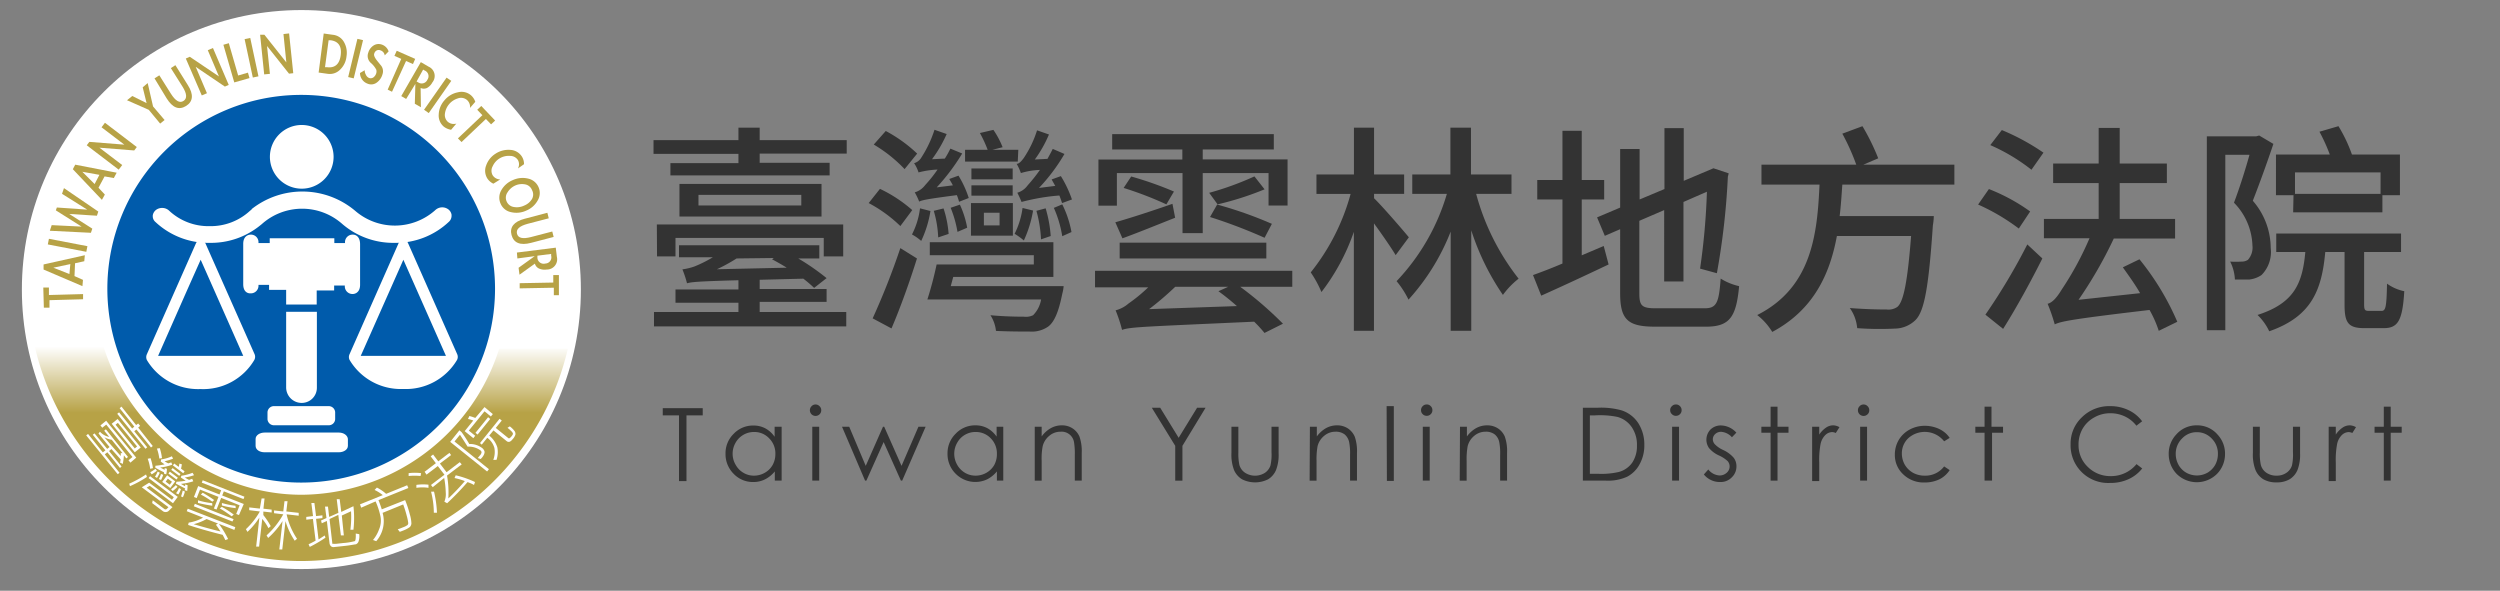 <svg id="圖層_1" data-name="圖層 1" xmlns="http://www.w3.org/2000/svg" xmlns:xlink="http://www.w3.org/1999/xlink" viewBox="0 0 270.84 64"><rect x="0" y="0" width="270.84" height="64" fill="#808080" stroke="none"/><defs><style>.cls-1{fill:#333;}.cls-2{fill:#fff;}.cls-3{fill:url(#linear-gradient);}.cls-4{fill:#005bab;}.cls-5{fill:#b7a246;}</style><linearGradient id="linear-gradient" x1="32.65" y1="60.77" x2="32.65" y2="37.52" gradientUnits="userSpaceOnUse"><stop offset="0.69" stop-color="#b7a246"/><stop offset="1" stop-color="#fff"/></linearGradient></defs><path class="cls-1" d="M91.73,15.18v1.46H82.3v1h7.58V19H72.63V17.67H80v-1H70.8V15.18H80V13.83H82.3v1.35ZM82.3,33.8h9.38v1.56H70.85V33.8H80v-1H73.18V31.36H80v-1c-4.39.12-5.09.19-5.57.33a12.07,12.07,0,0,0-.5-1.51,6.35,6.35,0,0,0,1.3-.31,13.8,13.8,0,0,0,2-1H73.56v-1.3h15.2V28H86.48a25.34,25.34,0,0,1,3.07,2.13L88.2,31.19a14.12,14.12,0,0,0-1.17-1l-4.73.12v1h7.25v1.39H82.3ZM71.16,24.32H91.35v3.46H89.24v-2H73.18v2h-2ZM89,19.93v3.53H73.61V19.93Zm-2.19,1.18H75.67v1.15H86.81ZM79.8,28a18.73,18.73,0,0,1-2.13,1.17L85.23,29c-.53-.33-1.08-.64-1.59-.91l.19-.14Z"/><path class="cls-1" d="M97.54,24.49A15,15,0,0,0,94.11,22l1.22-1.54a15,15,0,0,1,3.5,2.3Zm-3,10a79.8,79.8,0,0,0,3-7.61L99.34,28c-.77,2.47-1.8,5.35-2.76,7.58ZM98,18.32a15.3,15.3,0,0,0-3.34-2.66l1.3-1.47a15.51,15.51,0,0,1,3.4,2.45Zm2.8,4.54a11.76,11.76,0,0,1-1,3.24,5.4,5.4,0,0,0-1-.7,8.43,8.43,0,0,0,.87-2.83Zm3.1-1a4.67,4.67,0,0,0-.24-.72c-3.14.41-3.74.53-4.08.7a7.09,7.09,0,0,0-.48-1,2.17,2.17,0,0,0,1.13-.79,14.6,14.6,0,0,0,1.34-1.68,9.6,9.6,0,0,0-2.06.31,3.86,3.86,0,0,0-.48-1,1.35,1.35,0,0,0,.79-.62,12.62,12.62,0,0,0,1.42-3l1.32.46a14.22,14.22,0,0,1-1.59,2.73l1.39-.07a9.71,9.71,0,0,0,.6-1.08l1.28.53a22.73,22.73,0,0,1-2.76,3.67l1.75-.22c-.12-.24-.27-.48-.39-.69l1-.36a11.06,11.06,0,0,1,1.11,2.42ZM115.23,31a4.35,4.35,0,0,1-.15.84c-.4,2-.88,3.05-1.51,3.53a3.11,3.11,0,0,1-2,.55c-.72,0-2.18,0-3.67-.07a3.91,3.91,0,0,0-.6-1.7c1.46.14,3,.16,3.62.16a1.8,1.8,0,0,0,1-.16,3.14,3.14,0,0,0,.87-1.71H100.47a39,39,0,0,0,1-3.79H112v-1H100.73V26.24h13.39V30H103.27L103,31Zm-13.59-5.28a11.7,11.7,0,0,0-.48-2.88l1.06-.26a11.41,11.41,0,0,1,.55,2.76Zm2.09-.6a12.35,12.35,0,0,0-.74-2.61l1-.34a10.2,10.2,0,0,1,.79,2.5Zm6.53-7.61h-5.71V16.23H107a13.9,13.9,0,0,0-.84-1.82l1.46-.34a9.39,9.39,0,0,1,1,1.88l-1.11.28h2.81ZM105.19,22h4.54v3.53h-4.54Zm4.52-2.57h-4.47V18.25h4.47Zm-4.47.65h4.47v1.12h-4.47Zm1.35,4.34h1.7V23.05h-1.7Zm5.33-1.61a12.61,12.61,0,0,1-1,3.24,7.23,7.23,0,0,0-1-.72,8.9,8.9,0,0,0,.86-2.8Zm3.14-.81c-.07-.22-.17-.51-.29-.82a22.52,22.52,0,0,0-4.1.7c-.07-.19-.32-.75-.46-1a2.11,2.11,0,0,0,1.13-.81,17,17,0,0,0,1.32-1.66,7.93,7.93,0,0,0-2.06.34,5.74,5.74,0,0,0-.46-1c.26,0,.5-.27.77-.63a11.58,11.58,0,0,0,1.44-3l1.29.45a13.54,13.54,0,0,1-1.53,2.71l1.37-.07c.19-.36.4-.72.57-1.08l1.27.55a19.88,19.88,0,0,1-2.76,3.68l1.76-.22-.39-.7,1-.36a12.37,12.37,0,0,1,1.2,2.53Zm-2.28,3.93a13.79,13.79,0,0,0-.5-3.09l1-.27a13.82,13.82,0,0,1,.55,3Zm2.3-3.79a11.12,11.12,0,0,1,1,3l-1,.45a12.44,12.44,0,0,0-.91-3.07Z"/><path class="cls-1" d="M140,31.07h-5.64a39.19,39.19,0,0,1,4.63,4l-2,1a14.12,14.12,0,0,0-1.12-1.22c-12.13.55-13.42.57-14.31.89a15.83,15.83,0,0,0-.7-2.12,3.41,3.41,0,0,0,1.4-.74,17,17,0,0,0,2.13-1.75h-5.76V29.34H140ZM121,22.28h-2v-5h9.09V16.19h-7.6V14.53H138v1.66H130.3v1.08h9.19v5h-2.06V18.75H130.3v6.51h-2.19V18.75H121Zm-.17,1.8c1.59-.45,3.91-1.2,6.19-2l.29,1.51c-2,.79-4,1.61-5.71,2.23ZM137.19,28H121.3V26.29h15.89Zm-14.64-8.88a38.49,38.49,0,0,1,4.63,1.63l-.82,1.39a38.34,38.34,0,0,0-4.63-1.78ZM134,33.16a24.93,24.93,0,0,0-2-1.61l1.06-.48h-5.74a33.3,33.3,0,0,1-2.83,2.42ZM137,20.51a33,33,0,0,1-5.09,1.63L131,20.89a32.57,32.57,0,0,0,4.9-1.78Zm-5.14,1.65a43.64,43.64,0,0,1,5.93,2.09L137,25.76a56.34,56.34,0,0,0-5.91-2.25Z"/><path class="cls-1" d="M151.2,27.64c-.5-.84-1.49-2.26-2.35-3.44V35.84h-2.18V25.12a23,23,0,0,1-3.51,6.52A11.89,11.89,0,0,0,142,29.51a23.4,23.4,0,0,0,4.32-8.5h-3.7V18.9h4.06V13.83h2.18V18.9h3.26V21h-3.26v.48c.77.72,3.22,3.55,3.77,4.23ZM159.92,21a25.6,25.6,0,0,0,4.6,9.19,8.91,8.91,0,0,0-1.7,1.76,26.93,26.93,0,0,1-3.43-7V35.84h-2.23V25.09a23.81,23.81,0,0,1-4.57,7.37,9.89,9.89,0,0,0-1.29-2A23.21,23.21,0,0,0,156.75,21H153V18.9h4.13V13.83h2.23V18.9h4.39V21Z"/><path class="cls-1" d="M173.74,26.65l.53,2c-2.52,1.2-5.21,2.45-7.3,3.38l-.89-2.23c.87-.31,2-.74,3.19-1.25V21.61h-2.73V19.5h2.73V14.17h2.09V19.5h2.43v2.11h-2.43v6.05Zm10.92,6.75c1.32,0,1.56-.6,1.75-3.22a6.43,6.43,0,0,0,2,.82c-.31,3.31-1,4.39-3.58,4.39h-5.52c-2.95,0-3.79-.75-3.79-3.63V24.83l-1.66.72-.84-2,2.5-1.06V16.14h2.11v5.47l2.69-1.13v-6.6h2.09v5.71l3.22-1.36,1.65.55-.09.36A79.39,79.39,0,0,1,186,29.6l-1.82-.5a73.4,73.4,0,0,0,.74-8.33l-2.54,1.11v8.61h-2.09V22.76l-2.69,1.16v7.87c0,1.34.27,1.61,1.8,1.61Z"/><path class="cls-1" d="M199.59,20c-.08,1.12-.15,2.28-.29,3.41h10.2a6.53,6.53,0,0,1-.1,1c-.45,6.63-.91,9.27-1.87,10.25a3.26,3.26,0,0,1-2.28.94,33.36,33.36,0,0,1-4.05-.05,4.41,4.41,0,0,0-.8-2.18c1.71.14,3.34.16,4,.16a1.68,1.68,0,0,0,1.15-.28c.68-.56,1.11-2.79,1.49-7.68H199c-.76,4.12-2.52,8-7,10.39a6.84,6.84,0,0,0-1.63-1.83c5.95-3,6.51-8.85,6.75-14.13h-6.29V17.84H201.1a23.79,23.79,0,0,0-1.51-3.36l2.18-.81a24.16,24.16,0,0,1,1.71,3.48l-1.61.69h9.86V20Z"/><path class="cls-1" d="M218.71,24.76a22.32,22.32,0,0,0-4.41-2.6l1.17-1.68a20.33,20.33,0,0,1,4.47,2.43Zm-3.62,9.33a65.87,65.87,0,0,0,4.54-7.61L221.26,28c-1.25,2.5-2.83,5.38-4.25,7.63Zm1.78-20a24.27,24.27,0,0,1,4.51,2.45l-1.3,1.85a20.29,20.29,0,0,0-4.46-2.67Zm17,21.75a11.81,11.81,0,0,0-1-2.26c-8.47,1-9.55,1.23-10.27,1.56a19.26,19.26,0,0,0-.77-2.23c.51-.12,1-.67,1.54-1.56a34,34,0,0,0,3-5.54h-4.94V23.72h5.93V19.83h-4.93V17.72h4.93V13.86h2.28v3.86h5.11v2.11h-5.11v3.89h6v2.12H229a46.21,46.21,0,0,1-3.82,6.64l6.67-.72c-.57-1-1.25-1.92-1.87-2.8l1.8-.87a28.58,28.58,0,0,1,4.1,6.77Z"/><path class="cls-1" d="M246.29,15.59c-.67,2-1.51,4.32-2.23,6.16A7.84,7.84,0,0,1,246,26.87a3.54,3.54,0,0,1-1,2.93,2.94,2.94,0,0,1-1.3.48c-.43,0-1,0-1.58,0a4.83,4.83,0,0,0-.51-1.94,10.45,10.45,0,0,0,1.23,0,1.22,1.22,0,0,0,.69-.19,2,2,0,0,0,.49-1.56,6.92,6.92,0,0,0-2-4.63c.6-1.58,1.24-3.6,1.68-5.19h-2.62v19h-2v-21h5.35l.32-.09ZM258,33.68c.45,0,.55-.38.6-2.95a4.89,4.89,0,0,0,1.87.82c-.19,3.21-.7,4-2.23,4h-1.95C254.4,35.58,254,35,254,33V27.3h-2.09c-.38,4.2-1.53,7-6.07,8.59a6,6,0,0,0-1.27-1.77c4-1.28,4.87-3.44,5.18-6.82H246.6v-2h13.52v2h-4v5.64c0,.65.08.74.53.74Zm-9.53-12.53h-1.9V16.74h5.83a18.89,18.89,0,0,0-1.12-2.47l2.06-.6a16.22,16.22,0,0,1,1.46,3.07H260v4.41h-1.9V23h-9.67Zm.16-2.47V21h9.27V18.68Z"/><path class="cls-1" d="M71.8,45v-.78h4.33V45H74.37v7.12h-.81V45Z"/><path class="cls-1" d="M84.68,46.23v5.84h-.74v-1a3.27,3.27,0,0,1-1.06.86,2.78,2.78,0,0,1-1.29.29,2.87,2.87,0,0,1-2.12-.9,3,3,0,0,1-.87-2.18A2.93,2.93,0,0,1,79.48,47a2.89,2.89,0,0,1,2.14-.9,2.71,2.71,0,0,1,1.3.31,2.92,2.92,0,0,1,1,.91V46.23Zm-3,.57a2.28,2.28,0,0,0-2,1.18,2.37,2.37,0,0,0-.31,1.18,2.3,2.3,0,0,0,.32,1.18,2.25,2.25,0,0,0,.85.88,2.17,2.17,0,0,0,1.14.31,2.33,2.33,0,0,0,1.17-.31,2.21,2.21,0,0,0,.85-.84,2.43,2.43,0,0,0,.3-1.2,2.28,2.28,0,0,0-.67-1.69A2.18,2.18,0,0,0,81.68,46.8Z"/><path class="cls-1" d="M88.35,43.82a.58.58,0,0,1,.44.19.59.59,0,0,1,.18.44.58.58,0,0,1-.18.43.6.6,0,0,1-.44.18.61.61,0,0,1-.61-.61.59.59,0,0,1,.18-.44A.56.56,0,0,1,88.35,43.82ZM88,46.23h.75v5.84H88Z"/><path class="cls-1" d="M91.22,46.23H92l1.79,4.24,1.87-4.24h.13l1.88,4.24,1.83-4.24h.78l-2.54,5.84h-.14l-1.87-4.18-1.87,4.18h-.14Z"/><path class="cls-1" d="M108.69,46.23v5.84H108v-1a3.27,3.27,0,0,1-1.06.86,3,3,0,0,1-3.41-.61,3,3,0,0,1-.88-2.18,2.94,2.94,0,0,1,.89-2.16,2.88,2.88,0,0,1,2.13-.9,2.69,2.69,0,0,1,1.3.31,3,3,0,0,1,1,.91V46.23Zm-3,.57a2.25,2.25,0,0,0-2,1.18,2.37,2.37,0,0,0-.31,1.18,2.39,2.39,0,0,0,.31,1.18,2.32,2.32,0,0,0,.85.88,2.23,2.23,0,0,0,1.15.31,2.33,2.33,0,0,0,1.17-.31,2.28,2.28,0,0,0,.85-.84,2.42,2.42,0,0,0,.29-1.2,2.31,2.31,0,0,0-.66-1.69A2.22,2.22,0,0,0,105.68,46.8Z"/><path class="cls-1" d="M112.1,46.23h.75v1.05a3.12,3.12,0,0,1,1-.9,2.42,2.42,0,0,1,1.19-.3,2.07,2.07,0,0,1,1.16.33,2,2,0,0,1,.75.9,4.79,4.79,0,0,1,.24,1.76v3h-.75V49.29a7.41,7.41,0,0,0-.08-1.35,1.36,1.36,0,0,0-1.47-1.17,1.84,1.84,0,0,0-1.22.45,2.1,2.1,0,0,0-.71,1.12,7.15,7.15,0,0,0-.11,1.59v2.14h-.75Z"/><path class="cls-1" d="M124.78,44.17h.91l2,3.26,2-3.26h.92l-2.51,4.13v3.77h-.78V48.3Z"/><path class="cls-1" d="M133.41,46.23h.75V49a5.86,5.86,0,0,0,.11,1.37,1.52,1.52,0,0,0,.62.85,2,2,0,0,0,2.15,0,1.54,1.54,0,0,0,.6-.8,5.4,5.4,0,0,0,.11-1.43V46.23h.77V49.1a4.53,4.53,0,0,1-.28,1.82,2.14,2.14,0,0,1-.85,1,3.14,3.14,0,0,1-2.84,0,2.19,2.19,0,0,1-.86-1,4.67,4.67,0,0,1-.28-1.87Z"/><path class="cls-1" d="M141.91,46.23h.75v1.05a3.22,3.22,0,0,1,1-.9,2.45,2.45,0,0,1,1.19-.3,2.11,2.11,0,0,1,1.17.33,2.07,2.07,0,0,1,.75.9,4.79,4.79,0,0,1,.24,1.76v3h-.75V49.29a6.34,6.34,0,0,0-.09-1.35,1.5,1.5,0,0,0-.5-.88,1.55,1.55,0,0,0-1-.29,1.86,1.86,0,0,0-1.22.45,2.1,2.1,0,0,0-.71,1.12,7.84,7.84,0,0,0-.11,1.59v2.14h-.75Z"/><path class="cls-1" d="M150.22,44H151v8.1h-.75Z"/><path class="cls-1" d="M154.51,43.82A.58.58,0,0,1,155,44a.59.59,0,0,1,.18.44.58.58,0,0,1-.18.43.6.6,0,0,1-.44.18.6.6,0,0,1-.43-.18.58.58,0,0,1-.18-.43.59.59,0,0,1,.18-.44A.57.57,0,0,1,154.51,43.82Zm-.37,2.41h.75v5.84h-.75Z"/><path class="cls-1" d="M158.17,46.23h.75v1.05a3.22,3.22,0,0,1,1-.9,2.45,2.45,0,0,1,1.19-.3,2.11,2.11,0,0,1,1.17.33,2,2,0,0,1,.75.9,4.79,4.79,0,0,1,.24,1.76v3h-.75V49.29a6.34,6.34,0,0,0-.09-1.35,1.45,1.45,0,0,0-.5-.88,1.55,1.55,0,0,0-1-.29,1.86,1.86,0,0,0-1.22.45,2.1,2.1,0,0,0-.71,1.12,7.84,7.84,0,0,0-.11,1.59v2.14h-.75Z"/><path class="cls-1" d="M171.48,52.07v-7.9h1.64a8.29,8.29,0,0,1,2.57.29,3.43,3.43,0,0,1,1.8,1.39,4.29,4.29,0,0,1,.65,2.37,4.18,4.18,0,0,1-.52,2.09,3.21,3.21,0,0,1-1.33,1.33,5,5,0,0,1-2.3.43Zm.76-.74h.91a8.26,8.26,0,0,0,2.27-.21,2.61,2.61,0,0,0,1.41-1,3.21,3.21,0,0,0,.51-1.84,3.38,3.38,0,0,0-.56-2,2.78,2.78,0,0,0-1.54-1.11A9.36,9.36,0,0,0,172.8,45h-.56Z"/><path class="cls-1" d="M181.52,43.82A.58.58,0,0,1,182,44a.59.59,0,0,1,.18.44.58.58,0,0,1-.18.43.6.6,0,0,1-.44.18.58.58,0,0,1-.43-.18.56.56,0,0,1-.19-.43.56.56,0,0,1,.19-.44A.56.56,0,0,1,181.52,43.82Zm-.37,2.41h.75v5.84h-.75Z"/><path class="cls-1" d="M188.11,46.87l-.48.5a1.73,1.73,0,0,0-1.18-.59.92.92,0,0,0-.63.24.78.78,0,0,0-.26.57.8.8,0,0,0,.22.54,2.91,2.91,0,0,0,.9.62,3.34,3.34,0,0,1,1.14.84,1.51,1.51,0,0,1,.3.91,1.62,1.62,0,0,1-.51,1.22,1.67,1.67,0,0,1-1.26.5,2.19,2.19,0,0,1-1-.22,2.14,2.14,0,0,1-.76-.6l.48-.54a1.65,1.65,0,0,0,1.22.65,1.12,1.12,0,0,0,.77-.29.9.9,0,0,0,.32-.68.88.88,0,0,0-.21-.58,3.54,3.54,0,0,0-.95-.62,3,3,0,0,1-1.08-.81,1.59,1.59,0,0,1,.17-2,1.6,1.6,0,0,1,1.15-.44A2.34,2.34,0,0,1,188.11,46.87Z"/><path class="cls-1" d="M191.82,44.06h.75v2.17h1.19v.65h-1.19v5.19h-.75V46.88h-1v-.65h1Z"/><path class="cls-1" d="M196.32,46.23h.77v.85a2.76,2.76,0,0,1,.73-.75,1.37,1.37,0,0,1,.79-.25,1.42,1.42,0,0,1,.67.2l-.4.63a1,1,0,0,0-.39-.1,1.08,1.08,0,0,0-.73.31,1.91,1.91,0,0,0-.53,1,9.33,9.33,0,0,0-.14,2v2h-.77Z"/><path class="cls-1" d="M201.89,43.82a.58.58,0,0,1,.44.19.59.59,0,0,1,.18.44.58.58,0,0,1-.18.43.6.6,0,0,1-.44.18.61.61,0,0,1-.61-.61.59.59,0,0,1,.18-.44A.56.56,0,0,1,201.89,43.82Zm-.37,2.41h.75v5.84h-.75Z"/><path class="cls-1" d="M211.22,47.44l-.6.37a2.67,2.67,0,0,0-3.88-.34,2.25,2.25,0,0,0-.7,1.67,2.46,2.46,0,0,0,.32,1.21,2.4,2.4,0,0,0,.89.87,2.57,2.57,0,0,0,1.27.31,2.54,2.54,0,0,0,2.1-1l.6.4a2.88,2.88,0,0,1-1.12,1,3.66,3.66,0,0,1-1.61.34,3.16,3.16,0,0,1-2.3-.88,2.84,2.84,0,0,1-.91-2.14,3.11,3.11,0,0,1,.42-1.58,3.05,3.05,0,0,1,1.18-1.13,3.41,3.41,0,0,1,1.67-.41,3.55,3.55,0,0,1,1.12.18,3.11,3.11,0,0,1,.91.46A2.63,2.63,0,0,1,211.22,47.44Z"/><path class="cls-1" d="M215,44.06h.75v2.17H217v.65h-1.19v5.19H215V46.88h-1v-.65h1Z"/><path class="cls-1" d="M232.07,45.64l-.62.48a3.45,3.45,0,0,0-1.24-1,3.63,3.63,0,0,0-1.59-.35,3.44,3.44,0,0,0-1.75.46,3.26,3.26,0,0,0-1.25,1.22,3.41,3.41,0,0,0-.44,1.72,3.24,3.24,0,0,0,1,2.41,3.45,3.45,0,0,0,2.5,1,3.54,3.54,0,0,0,2.78-1.3l.62.47a4,4,0,0,1-1.48,1.16,4.63,4.63,0,0,1-2,.41,4.07,4.07,0,0,1-4.28-4.19,3.92,3.92,0,0,1,1.22-2.92A4.2,4.2,0,0,1,228.61,44a4.52,4.52,0,0,1,2,.44A3.87,3.87,0,0,1,232.07,45.64Z"/><path class="cls-1" d="M238,46.08a2.9,2.9,0,0,1,2.24,1,3,3,0,0,1,.81,2.11,3.05,3.05,0,0,1-.86,2.14,3.1,3.1,0,0,1-4.39,0,3.09,3.09,0,0,1-.85-2.14,3,3,0,0,1,.81-2.11A2.9,2.9,0,0,1,238,46.08Zm0,.74a2.16,2.16,0,0,0-1.61.69,2.31,2.31,0,0,0-.68,1.67,2.45,2.45,0,0,0,.31,1.19,2.23,2.23,0,0,0,.83.84,2.35,2.35,0,0,0,2.3,0,2.31,2.31,0,0,0,.83-.84,2.45,2.45,0,0,0,.3-1.19,2.3,2.3,0,0,0-.67-1.67A2.18,2.18,0,0,0,238,46.82Z"/><path class="cls-1" d="M244.07,46.23h.75V49a5.86,5.86,0,0,0,.11,1.37,1.51,1.51,0,0,0,.61.85,1.89,1.89,0,0,0,1.09.31,1.81,1.81,0,0,0,1.06-.3,1.51,1.51,0,0,0,.61-.8,5.4,5.4,0,0,0,.11-1.43V46.23h.77V49.1a4.53,4.53,0,0,1-.28,1.82,2.14,2.14,0,0,1-.85,1,2.69,2.69,0,0,1-1.42.34,2.73,2.73,0,0,1-1.43-.34,2.17,2.17,0,0,1-.85-1,4.67,4.67,0,0,1-.28-1.87Z"/><path class="cls-1" d="M252.28,46.23h.77v.85a2.76,2.76,0,0,1,.73-.75,1.37,1.37,0,0,1,.79-.25,1.42,1.42,0,0,1,.67.2l-.4.63a1,1,0,0,0-.39-.1,1.1,1.1,0,0,0-.73.31,1.91,1.91,0,0,0-.53,1,9.33,9.33,0,0,0-.14,2v2h-.77Z"/><path class="cls-1" d="M258.25,44.06H259v2.17h1.19v.65H259v5.19h-.75V46.88h-1v-.65h1Z"/><circle class="cls-2" cx="32.65" cy="31.37" r="30.28"/><path class="cls-3" d="M61.52,37.78a29.81,29.81,0,0,1-28.83,23c-13.95,0-25.93-10.21-28.92-23.25h7.44c2.8,9,11.53,16.07,21.48,16.07A22.63,22.63,0,0,0,54.08,37.78Z"/><path class="cls-4" d="M53.63,31.28a21,21,0,1,1-21-21A21,21,0,0,1,53.63,31.28Z"/><path class="cls-2" d="M34.33,33.78H31V42a1.68,1.68,0,0,0,1.69,1.65A1.64,1.64,0,0,0,34.33,42Z"/><path class="cls-2" d="M35.56,44H29.74a.7.7,0,0,0-.76.65v.77a.7.7,0,0,0,.76.65h5.82a.69.69,0,0,0,.75-.65v-.77A.7.7,0,0,0,35.56,44Z"/><path class="cls-2" d="M36.69,46.86h-8c-.56,0-1,.3-1,.69v.75c0,.41.41.7,1,.7h8c.55,0,1-.29,1-.7v-.75C37.65,47.16,37.24,46.86,36.69,46.86Z"/><path class="cls-2" d="M48.92,23.27a.91.91,0,0,0-.41-.63,1.1,1.1,0,0,0-1.36.13,6.57,6.57,0,0,1-8.67.07,8.88,8.88,0,0,0-11.24-.17l.05,0-.2.16,0,0a6.27,6.27,0,0,1-4.38,1.67,6.23,6.23,0,0,1-4.38-1.67,1.09,1.09,0,0,0-.68-.3,1.13,1.13,0,0,0-.69.17.94.94,0,0,0-.41.63v.1a.8.8,0,0,0,.27.6,8.38,8.38,0,0,0,5.9,2.28,8.45,8.45,0,0,0,5.48-1.9l0,0s0,0,0,0l.15-.12a6.55,6.55,0,0,1,8.68-.07,8.47,8.47,0,0,0,5.71,2.09A8.37,8.37,0,0,0,48.66,24a.87.87,0,0,0,.26-.61Zm0,0h0v0Z"/><path class="cls-2" d="M36.14,17a3.45,3.45,0,1,1-3.46-3.46A3.46,3.46,0,0,1,36.14,17Z"/><path class="cls-2" d="M27.58,38.37l-5.32-12a.56.56,0,0,0-.52-.35.57.57,0,0,0-.52.36h0l-5.31,12a.75.75,0,0,0,0,.62,6.46,6.46,0,0,0,5.81,3.15A6.43,6.43,0,0,0,27.55,39,.72.72,0,0,0,27.58,38.37ZM21.74,28.14c.32.71,4.33,9.77,4.61,10.41H17.13l3.09-7Z"/><path class="cls-2" d="M49.53,38.37l-5.31-12A.56.56,0,0,0,43.7,26a.57.57,0,0,0-.53.37v0l-5.3,12a.71.71,0,0,0,0,.62,6.45,6.45,0,0,0,5.81,3.15A6.44,6.44,0,0,0,49.51,39,.72.72,0,0,0,49.53,38.37ZM43.7,28.14l4.61,10.41H39.08c.2-.43,2-4.5,2-4.5S43.4,28.83,43.7,28.14Z"/><path class="cls-2" d="M38.26,25.42a.82.82,0,0,0-.88.91H36.22v-.52h-7v.52H28a.82.82,0,0,0-.88-.91s-.77,0-.77,1v4.36c0,1.07.77,1,.77,1a.83.83,0,0,0,.88-.92h1.15v.54H31v1.59h3.31V31.47h1.89v-.54h1.16a.83.83,0,0,0,.88.92s.77,0,.77-1V26.45C39,25.4,38.26,25.42,38.26,25.42Z"/><path class="cls-2" d="M12.75,51.37l-3.41-4.2.2-.16,1.6,2,.28-.22-1.37-1.69.19-.15,1.37,1.68.26-.2c-.2-.24-.6-.72-1.2-1.47l.16-.19a1.77,1.77,0,0,0,1,.56l-.54-.67.18-.15,2.4,3-.19.15-.26-.33a5.93,5.93,0,0,1-.12.93L13,50.11a1.58,1.58,0,0,0,.07-.34l-1-1.12-.26.21,1.36,1.68L13,50.7,11.63,49l-.28.22,1.6,2Zm1.38-1.25-.21-.25.43-.36L11.51,46l-.43.34-.2-.25.62-.51,3.26,4Zm-1.05-.72a2.74,2.74,0,0,0,0-.31l.19,0-1.17-1.45a2.23,2.23,0,0,1-.79-.27C11.66,47.79,12.24,48.46,13.08,49.4ZM14.6,49l-2.5-3.09.64-.52,2.51,3.09Zm0-.42.25-.21-2.08-2.56-.25.2Zm1.76-.1-1.58-1.95-.24.19,1.41,1.74-.19.16L12.7,44.83l.2-.16,1.42,1.75.23-.2-1.59-2,.2-.17,1.59,2,.22-.17.21.26-.21.18,1.58,2Z"/><path class="cls-2" d="M15.92,51.67a11.61,11.61,0,0,1-1.84,1L14,52.4a12.6,12.6,0,0,0,1.82-1Zm2.77,3.27-.4.39a.43.43,0,0,1-.3.14.49.49,0,0,1-.37-.11l-1.14-.86.07-.3,1.24.93a.2.2,0,0,0,.28,0l.18-.18-2.89-2.16.8-.5,2.47,1.85.2-.28L16.1,51.79l.16-.2,3,2.24-.52.69-2.52-1.89-.33.2Zm-2.12-4.22-.3.07A4.82,4.82,0,0,0,16,49.7l.31-.06A5.66,5.66,0,0,1,16.57,50.72ZM17,51a4.82,4.82,0,0,1-.57.39l-.15-.23a3.62,3.62,0,0,0,.56-.37Zm0,.77-.21-.12a3.36,3.36,0,0,0,.29-.56l.23.12A4,4,0,0,1,17,51.79Zm1-.38-.24-.08a.37.37,0,0,0,0-.15,10.41,10.41,0,0,1-.93-.49l0-.21a10,10,0,0,0,1-.15L17.41,50l.05-.23a4,4,0,0,0,1.16-.34l.13.26a5.73,5.73,0,0,1-.92.28,3.58,3.58,0,0,0,.4.23l.32-.11.12.25a5.35,5.35,0,0,1-1.32.31l.48.24a.34.34,0,0,0,0-.18l.25.07A2.39,2.39,0,0,1,18,51.41Zm-.43-1.76-.31.05A5,5,0,0,0,17,48.6l.31-.05A5.4,5.4,0,0,1,17.55,49.65ZM17.45,52l-.24-.1a3.35,3.35,0,0,0,.23-.55l.24.09A3.16,3.16,0,0,1,17.45,52Zm1,.87-.88-.66.54-.72.88.66Zm-.06-.36.24-.32-.45-.33-.23.32Zm.73-.56-.87-.65.15-.2.87.65Zm.11.79a3.23,3.23,0,0,1-.53.46l-.17-.2a3.32,3.32,0,0,0,.52-.45Zm.19-1.19-.87-.65.15-.19.86.65Zm.43-.28-1.12-.85.15-.2.48.36a1.43,1.43,0,0,0,.07-.36l.27.08a2.54,2.54,0,0,1-.09.47l.39.29Zm-.53,2.29-.25-.13a2,2,0,0,0,.32-.56l.22.12A3.39,3.39,0,0,1,19.33,53.56Zm1-.36L20,53.11l.06-.19c-.39-.19-.7-.37-1-.52l.06-.21a8.07,8.07,0,0,0,1-.11l-.53-.35.06-.19a5.37,5.37,0,0,0,1.21-.32l.16.26a5,5,0,0,1-1,.25,4.88,4.88,0,0,0,.46.26l.34-.12.12.27a6,6,0,0,1-1.34.28,3.87,3.87,0,0,0,.45.25.58.58,0,0,0,0-.19l.27.08A5.51,5.51,0,0,1,20.28,53.2Zm-.47.68-.24-.1a4.17,4.17,0,0,0,.18-.63l.24.1A3.06,3.06,0,0,1,19.81,53.88Z"/><path class="cls-2" d="M25.39,57.41l-1.68-.66a10.48,10.48,0,0,1,1,1.64l-.3.12c-.09-.19-.19-.39-.29-.57-1.52-.38-2.76-.74-3.74-1.07l.06-.25A4.66,4.66,0,0,0,22,56.08l-1.77-.7.11-.27,5.15,2Zm.5-1.61-.3-.12.37-.94-2-.8-.5,1.26-.29-.11.5-1.26-2-.79-.36.92-.3-.12.46-1.18,2.31.91.18-.46-2.1-.82.1-.26,4.52,1.78-.1.26-2.13-.84-.18.45,2.34.92Zm-2,1.78c-.17-.27-.34-.52-.5-.73l.23-.13-1.24-.49a5.81,5.81,0,0,1-1.4.56C22.08,57.11,23.05,57.38,23.9,57.58Zm1.29-1.08L21,54.85l.11-.27,4.2,1.66ZM23,54.79c-.49-.07-1-.17-1.55-.3l0-.29a8.29,8.29,0,0,0,1.54.31Zm.2-.61-.2.17a10.15,10.15,0,0,0-1.24-.77l.2-.2A13.48,13.48,0,0,1,23.21,54.18Zm2.12,1.57-.22.19a11.53,11.53,0,0,0-1.29-.86l.22-.17A11.15,11.15,0,0,1,25.33,55.75Zm.22-.7a8.73,8.73,0,0,1-1.5-.29l0-.27a8.28,8.28,0,0,0,1.47.3Z"/><path class="cls-2" d="M29.33,57l-.25.22a4.93,4.93,0,0,0-.67-1l-.34,3-.32,0,.35-3.15a8.1,8.1,0,0,1-1.29,1.55l-.17-.29a8.08,8.08,0,0,0,1.51-1.92L27,55.27l0-.3,1.15.13L28.34,54l.32,0-.12,1.11.89.1,0,.31-.9-.1,0,.38A8.3,8.3,0,0,1,29.33,57Zm2.85,1.37-.25.21a7.82,7.82,0,0,1-1-2.12l-.35,3.07-.32,0,.35-3.08a8.79,8.79,0,0,1-1.56,1.83L28.88,58a9.15,9.15,0,0,0,1.81-2.28l-1-.12,0-.3,1,.11.13-1.11.33,0-.13,1.11,1.34.15,0,.31-1.31-.15A7.69,7.69,0,0,0,32.18,58.37Z"/><path class="cls-2" d="M35.26,58.25a14.5,14.5,0,0,1-1.7,1l-.13-.29a7.84,7.84,0,0,0,.76-.39l-.29-2.35-.72.08,0-.3.73-.09-.18-1.42.33,0,.18,1.42.69-.08,0,.3-.69.08.27,2.23.67-.43Zm3.66-.38a1.78,1.78,0,0,1-.09.83.5.5,0,0,1-.28.27c-.1,0-.44.08-1,.15l-1.38.15a.4.4,0,0,1-.33-.11.53.53,0,0,1-.14-.3l-.29-2.42-.55.25-.08-.3.59-.27-.16-1.24.32,0L35.66,56l1-.44-.18-1.48.32,0,.17,1.38,1.32-.62a11.49,11.49,0,0,1,0,2.55l-.33,0a11,11,0,0,0,.07-2l-1,.46L37.25,58l-.32,0-.28-2.22-.95.45L36,58.84s0,0,0,.07a.2.2,0,0,0,.08,0,2.11,2.11,0,0,0,.38,0l.71-.08a6.78,6.78,0,0,0,1.24-.2c.11,0,.15-.33.13-.83Z"/><path class="cls-2" d="M44.24,52.87,41,54.18c.12.29.24.62.36,1l2.53-1a11.18,11.18,0,0,1,.51,1.55,3.76,3.76,0,0,1,.17,1,.66.66,0,0,1-.16.36,2.88,2.88,0,0,1-.71.38l-.39.15-.22-.28a5.37,5.37,0,0,0,.56-.21,1.92,1.92,0,0,0,.5-.25.4.4,0,0,0,.08-.2,5,5,0,0,0-.16-.78,12.14,12.14,0,0,0-.39-1.25l-2.23.91a3.29,3.29,0,0,1-.69,3.07l-.35-.13a3.89,3.89,0,0,0,.66-1.16A2.39,2.39,0,0,0,41.23,56a8.13,8.13,0,0,0-.54-1.68L39.13,55,39,54.64l2.47-1a4.31,4.31,0,0,0-.89-.56l.25-.26a4.55,4.55,0,0,1,1,.68l2.28-.93Z"/><path class="cls-2" d="M45.62,51.26l-.06.31a6.2,6.2,0,0,0-1.29,0l0-.31A5.4,5.4,0,0,1,45.62,51.26Zm.8,1.25,0,.34a4.42,4.42,0,0,0-1.31,0v-.32A5.16,5.16,0,0,1,46.42,52.51Zm3.6-2.2-1.59,1.21A10.49,10.49,0,0,1,48.57,54a23.77,23.77,0,0,0,1.79-1.88,6.66,6.66,0,0,0-1.12-.33l.13-.3a10.63,10.63,0,0,1,2.09.73l-.11.32a3.68,3.68,0,0,0-.7-.31,30.65,30.65,0,0,1-2.21,2.29l-.3-.17a2.08,2.08,0,0,0,.15-1,9.77,9.77,0,0,0-.17-1.57l-1.24,1-.19-.24,1.46-1.11-.72-.94-1.22.93L46,51.11l1.22-.93-.56-.74.26-.2.56.74,1.21-.92.18.24-1.21.92.72.94,1.43-1.09Zm-3,2.95a12.15,12.15,0,0,1,.32,2.29l-.34,0a9.52,9.52,0,0,0-.3-2.28Z"/><path class="cls-2" d="M50.84,48.1a2.2,2.2,0,0,1,1.41.45.7.7,0,0,1,.25.4c0,.15-.06.35-.26.6l-.16.18-.32-.11.22-.27a.62.62,0,0,0,.19-.34.29.29,0,0,0-.11-.21,2.14,2.14,0,0,0-1.4-.41c-.23-.36-.5-.79-.83-1.29l-.59.73,3.73,3-.2.25-4-3.21,1-1.25.23.19C50.32,47.24,50.58,47.66,50.84,48.1Zm2.55-3.24-.21.26-.69-.56-1.7,2.09.69.56-.2.26-.94-.76.93-1.15a3.06,3.06,0,0,0-.57-.17l.15-.32a4.34,4.34,0,0,1,.64.21l1-1.18Zm-.28.53-1.37,1.69-.23-.19,1.37-1.69Zm2.12.8a2.67,2.67,0,0,1,.51.5.55.55,0,0,1,.1.39,1.31,1.31,0,0,1-.32.52c-.22.28-.43.35-.63.19l-1.43-1.16-.46.56a2.63,2.63,0,0,1,.88,1.28,2.66,2.66,0,0,1-.09,1.35l-.35,0a2.37,2.37,0,0,0,.12-1.29,2,2,0,0,0-.77-1.1l-.6.74L52,48l2.12-2.63.24.19-.65.8,1.38,1.12a.16.16,0,0,0,.1,0s.11-.07.21-.19a1.06,1.06,0,0,0,.16-.24.26.26,0,0,0,0-.12.77.77,0,0,0-.19-.24,3.39,3.39,0,0,0-.39-.34Z"/><path class="cls-5" d="M9,31.86l0,.56-3.64.1,0,.81-.61,0-.06-2.18h.61l0,.81Z"/><path class="cls-5" d="M8.07,29.91l.92.41L8.93,31l-4.21-1.8,0-.55,4.47-1-.06.65-1,.22ZM5.78,29l1.74.69.1-1.08Z"/><path class="cls-5" d="M9.47,26.67l-.12.61-4.17-.8.12-.61Z"/><path class="cls-5" d="M8.84,24.55,6.05,22.79l.11-.31,3.29.23L6.72,21l.21-.62,3.72,2.54-.15.45-3-.19L10,24.77l-.15.45L5.4,25l.2-.61Z"/><path class="cls-5" d="M10.67,20.34l.69.74-.32.57L7.89,18.33l.26-.49,4.49.87-.31.58-1-.18ZM8.92,18.61l1.33,1.33.52-1Z"/><path class="cls-5" d="M9.4,15.74l.28-.37,3.79.3L11,13.79l.37-.49,3.45,2.63-.28.37L10.77,16l2.47,1.88-.38.5Z"/><path class="cls-5" d="M13.76,10.86l.57-.46,1.55.77-.42-1.71L16,9l.58,2.53L17.83,13l-.48.39-1.23-1.49Z"/><path class="cls-5" d="M16.74,8.49l.52-.33,1.26,2q.74,1.17,1.35.78c.42-.26.39-.78-.1-1.56l-1.26-2L19,7.06l1.35,2.16c.64,1,.58,1.78-.19,2.26s-1.47.2-2.11-.83Z"/><path class="cls-5" d="M20.13,6.34l.43-.19,3.16,2.13L22.51,5.44l.56-.24,1.71,4-.42.18L21.2,7.24l1.22,2.86-.56.24Z"/><path class="cls-5" d="M25.8,8.18l1.06-.31.17.59-1.65.47L24.2,4.85l.59-.17Z"/><path class="cls-5" d="M28,8.27l-.61.13-.89-4.16.61-.13Z"/><path class="cls-5" d="M28.18,3.76l.46,0,2.38,3-.31-3.07.61-.07.45,4.31-.46.05-2.38-3L29.24,8l-.62.06Z"/><path class="cls-5" d="M35.07,3.63l1,.14a1.55,1.55,0,0,1,1.18.76,2.34,2.34,0,0,1,.29,1.57,2.3,2.3,0,0,1-.7,1.45A1.56,1.56,0,0,1,35.52,8l-1-.14Zm.14,3.65.21,0c.86.11,1.36-.32,1.49-1.29s-.24-1.52-1.1-1.63l-.21,0Z"/><path class="cls-5" d="M38.32,8.49l-.6-.14,1-4.14.61.14Z"/><path class="cls-5" d="M41.68,6a.67.67,0,0,0-.45-.54.49.49,0,0,0-.41,0,.55.55,0,0,0-.28.36c-.06.17.05.43.34.79l.43.53a1,1,0,0,1,.13.9,1.65,1.65,0,0,1-.63.91,1,1,0,0,1-1,.11A1.24,1.24,0,0,1,39,7.91l.51-.3a1,1,0,0,0,.14.51.64.64,0,0,0,.34.33.52.52,0,0,0,.47-.07.87.87,0,0,0,.3-.44.68.68,0,0,0,0-.4,2.54,2.54,0,0,0-.58-.72A1,1,0,0,1,39.9,5.7a1.37,1.37,0,0,1,.57-.77,1,1,0,0,1,.83-.12,1.17,1.17,0,0,1,.8.76Z"/><path class="cls-5" d="M42.47,9.94,42,9.71l1.47-3.33-.74-.33.25-.55,2,.88-.24.56-.75-.33Z"/><path class="cls-5" d="M45.6,11.62l-.66-.38L45,9.09l-1,1.63-.53-.31,2.12-3.68.84.49a1.1,1.1,0,0,1,.41,1.71,1.46,1.46,0,0,1-.58.6.83.83,0,0,1-.69,0Zm-.47-2.79.17.09a.67.67,0,0,0,1-.28.66.66,0,0,0-.29-1l-.17-.1Z"/><path class="cls-5" d="M46.45,12.25l-.51-.36,2.44-3.48.51.35Z"/><path class="cls-5" d="M50.92,11.69a1,1,0,0,0-.32-.85,1,1,0,0,0-1-.18,2,2,0,0,0-1.4,1.66,1,1,0,0,0,.33.89,1,1,0,0,0,.91.18l-.57.67a1.74,1.74,0,0,1-.79-.34,1.56,1.56,0,0,1-.55-1.32,2.44,2.44,0,0,1,.61-1.52A2.5,2.5,0,0,1,49.61,10a1.56,1.56,0,0,1,1.41.32,1.58,1.58,0,0,1,.47.71Z"/><path class="cls-5" d="M50,15.39l-.39-.4,2.65-2.51-.56-.59.44-.41,1.5,1.58-.44.41-.56-.58Z"/><path class="cls-5" d="M56.11,18.25a.94.94,0,0,0,0-.91,1,1,0,0,0-.85-.45A1.9,1.9,0,0,0,53.38,18a1,1,0,0,0,0,1,1,1,0,0,0,.81.44l-.74.46a1.59,1.59,0,0,1-.65-.56,1.57,1.57,0,0,1-.13-1.42,2.45,2.45,0,0,1,1-1.26,2.55,2.55,0,0,1,1.64-.42,1.57,1.57,0,0,1,1.24.74,1.51,1.51,0,0,1,.22.81Z"/><path class="cls-5" d="M55.56,19.51a2.54,2.54,0,0,1,1.66-.16,1.59,1.59,0,0,1,1.12.92,1.56,1.56,0,0,1-.09,1.45A2.49,2.49,0,0,1,57,22.82a2.51,2.51,0,0,1-1.65.16,1.55,1.55,0,0,1-1.12-.92,1.59,1.59,0,0,1,.08-1.45A2.53,2.53,0,0,1,55.56,19.51Zm.3.57a1.89,1.89,0,0,0-.87.75,1,1,0,0,0-.1,1,1,1,0,0,0,.75.59,1.83,1.83,0,0,0,1.15-.15,1.75,1.75,0,0,0,.85-.72,1,1,0,0,0,0-.95A1,1,0,0,0,57,20,1.78,1.78,0,0,0,55.86,20.08Z"/><path class="cls-5" d="M59.3,23.05l.15.6-2.3.6c-.88.24-1.26.59-1.14,1.07s.63.59,1.52.36l2.3-.6.15.59-2.45.64c-1.18.31-1.88,0-2.11-.84s.25-1.47,1.42-1.77Z"/><path class="cls-5" d="M56.28,29.76l-.1-.75,1.75-1.26L56.05,28,56,27.36l4.21-.53.12,1a1.11,1.11,0,0,1-1.11,1.37,1.48,1.48,0,0,1-.83-.11.8.8,0,0,1-.44-.53Zm1.94-2.06,0,.19a.68.68,0,0,0,.86.66.67.67,0,0,0,.63-.85l0-.19Z"/><path class="cls-5" d="M56.3,31.24v-.56l3.64-.07,0-.81.61,0,0,2.18H60l0-.81Z"/></svg>